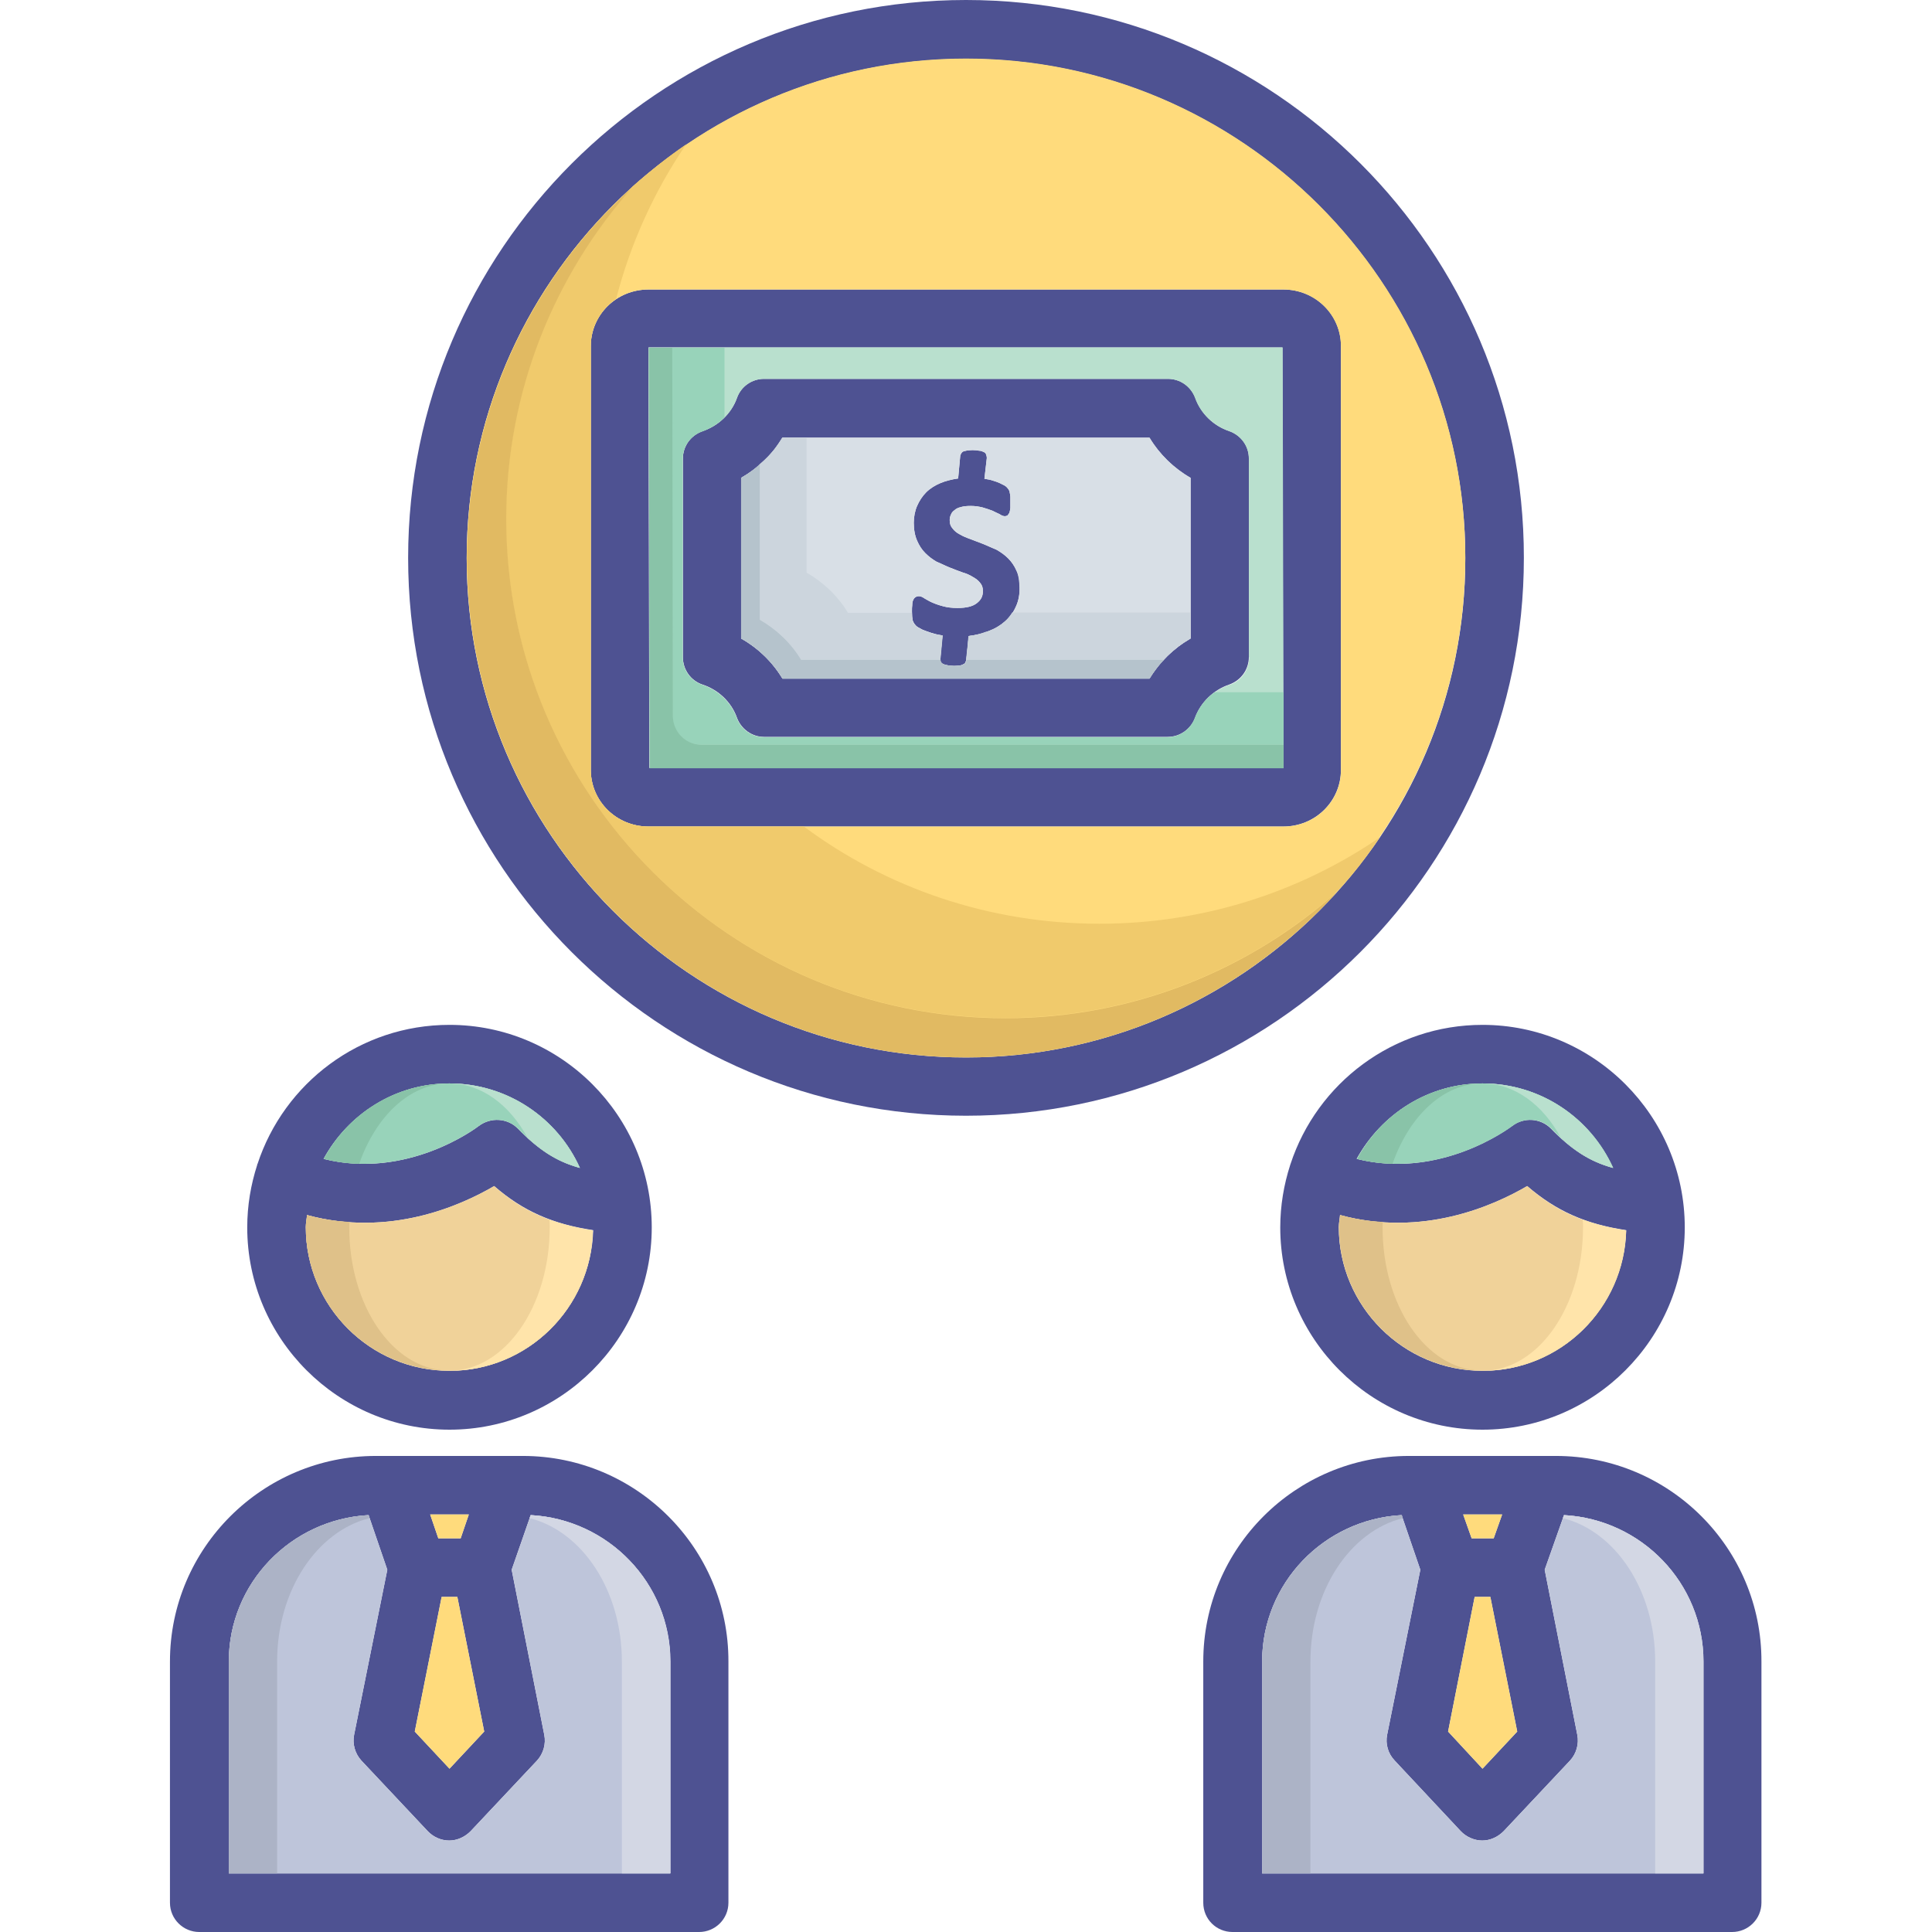 <svg xmlns="http://www.w3.org/2000/svg" enable-background="new 0 0 64 64" viewBox="0 0 64 64"><path fill="#4e5292" d="M14.89,33.95c-2.97,0-5.48,1.93-6.36,4.61c0,0,0,0-0.01,0.01c0,0,0,0.01,0,0.02
		c-0.21,0.65-0.33,1.34-0.33,2.07c0,3.69,3.01,6.7,6.7,6.7c3.69,0,6.7-3.01,6.7-6.7C21.59,36.96,18.58,33.95,14.89,33.95z
		 M14.89,35.89c1.92,0,3.58,1.15,4.32,2.8c-0.79-0.22-1.38-0.61-2.06-1.31c-0.34-0.34-0.89-0.38-1.29-0.08
		c-0.1,0.08-2.38,1.78-5.14,1.09C11.53,36.91,13.09,35.89,14.89,35.89z M14.89,45.41c-2.63,0-4.76-2.14-4.76-4.76
		c0-0.14,0.03-0.26,0.04-0.4c2.73,0.74,5.07-0.3,6.2-0.96c0.96,0.83,1.94,1.26,3.28,1.46C19.58,43.33,17.48,45.41,14.89,45.41z"/><path fill="#f0d299" d="M19.64,40.76c-0.06,2.57-2.16,4.65-4.75,4.65c-2.63,0-4.76-2.14-4.76-4.76c0-0.14,0.03-0.26,0.04-0.4
		c2.73,0.74,5.07-0.3,6.2-0.96C17.32,40.13,18.3,40.55,19.64,40.76z"/><path fill="#98d3ba" d="M19.21,38.69c-0.79-0.22-1.38-0.61-2.06-1.31c-0.34-0.34-0.89-0.38-1.29-0.08c-0.1,0.08-2.38,1.78-5.14,1.09
		c0.8-1.48,2.36-2.5,4.16-2.5C16.81,35.89,18.47,37.04,19.21,38.69z"/><path fill="#dfc189" d="M14.79,45.4c-2.58-0.05-4.66-2.16-4.66-4.75c0-0.14,0.03-0.26,0.04-0.4c0.48,0.14,0.95,0.2,1.41,0.23
		c-0.01,0.05-0.01,0.11-0.01,0.16C11.56,43.24,13,45.34,14.79,45.4z"/><path fill="#ffe4aa" d="M19.64,40.76c-0.06,2.57-2.16,4.65-4.75,4.65c1.84-0.01,3.32-2.13,3.32-4.76c0-0.09,0-0.17-0.01-0.25
		C18.63,40.56,19.11,40.68,19.64,40.76z"/><path fill="#89c3a8" d="M14.88,35.89c-1.31,0-2.43,1.09-2.98,2.66c-0.37,0-0.77-0.06-1.17-0.16C11.53,36.91,13.08,35.89,14.88,35.89z"/><path fill="#b9e0ce" d="M19.21,38.69c-0.66-0.18-1.17-0.48-1.73-0.99c-0.6-1.11-1.54-1.81-2.6-1.81
		C16.81,35.89,18.47,37.04,19.21,38.69z"/><path fill="#4e5292" d="M17.32,48.23h-4.87c-3.75,0-6.82,3.05-6.82,6.81v7.99c0,0.54,0.44,0.97,0.97,0.97h16.56
		c0.53,0,0.97-0.43,0.97-0.97v-7.99C24.14,51.29,21.08,48.23,17.32,48.23z M15.53,50.17l-0.27,0.79h-0.74l-0.27-0.79H15.53z
		 M14.63,52.9h0.52l0.89,4.46l-1.15,1.23l-1.15-1.23L14.63,52.9z M22.2,62.06H7.58v-7.02c0-2.6,2.06-4.71,4.63-4.85L12.83,52
		l-1.1,5.47c-0.06,0.3,0.03,0.62,0.24,0.85l2.2,2.34c0.18,0.19,0.44,0.31,0.71,0.31c0.27,0,0.52-0.12,0.71-0.31l2.2-2.34
		c0.21-0.23,0.3-0.55,0.24-0.85L16.95,52l0.63-1.81c2.57,0.14,4.63,2.25,4.63,4.85V62.06z"/><polygon fill="#ffdb7c" points="15.53 50.17 15.26 50.96 14.52 50.96 14.25 50.17"/><path fill="#bec5da" d="M22.2,55.04v7.02H7.58v-7.02c0-2.6,2.06-4.71,4.63-4.85L12.83,52l-1.1,5.47c-0.06,0.3,0.03,0.62,0.24,0.85
		l2.2,2.34c0.18,0.19,0.44,0.31,0.71,0.31c0.27,0,0.52-0.12,0.71-0.31l2.2-2.34c0.21-0.23,0.3-0.55,0.24-0.85L16.95,52l0.63-1.81
		C20.15,50.33,22.2,52.44,22.2,55.04z"/><path fill="#d3d7e4" d="M22.2,55.04v7.02h-1.6v-7.02c0-2.36-1.32-4.32-3.06-4.75l0.04-0.1C20.15,50.33,22.2,52.44,22.2,55.04z"/><path fill="#acb3c6" d="M12.24,50.29c-1.75,0.44-3.06,2.4-3.06,4.75v7.02h-1.6v-7.02c0-2.6,2.06-4.71,4.63-4.85L12.24,50.29z"/><polygon fill="#ffdb7c" points="16.04 57.36 14.89 58.59 13.74 57.36 14.63 52.9 15.15 52.9"/><path fill="#4e5292" d="M49.11,33.95c-2.96,0-5.48,1.93-6.36,4.61c0,0,0,0,0,0.01c-0.01,0-0.01,0.01-0.01,0.02
		c-0.21,0.65-0.33,1.35-0.33,2.07c0,3.69,3.01,6.7,6.7,6.7c3.69,0,6.7-3.01,6.7-6.7C55.81,36.96,52.8,33.95,49.11,33.95z
		 M49.11,35.89c1.93,0,3.58,1.15,4.32,2.8c-0.79-0.22-1.38-0.61-2.06-1.31c-0.34-0.34-0.89-0.38-1.28-0.08
		c-0.11,0.08-2.38,1.78-5.15,1.09C45.76,36.91,47.31,35.89,49.11,35.89z M49.11,45.41c-2.62,0-4.76-2.14-4.76-4.76
		c0-0.14,0.03-0.26,0.04-0.4c2.73,0.74,5.07-0.3,6.2-0.96c0.97,0.83,1.94,1.26,3.28,1.46C53.8,43.33,51.7,45.41,49.11,45.41z"/><path fill="#f0d299" d="M53.86,40.76c-0.06,2.57-2.16,4.65-4.75,4.65c-2.62,0-4.76-2.14-4.76-4.76c0-0.14,0.03-0.26,0.04-0.4
		c2.73,0.74,5.07-0.3,6.2-0.96C51.55,40.13,52.52,40.55,53.86,40.76z"/><path fill="#98d3ba" d="M53.44,38.69c-0.79-0.22-1.38-0.61-2.06-1.31c-0.34-0.34-0.89-0.38-1.28-0.08c-0.11,0.08-2.38,1.78-5.15,1.09
		c0.8-1.48,2.36-2.5,4.16-2.5C51.04,35.89,52.69,37.04,53.44,38.69z"/><path fill="#4e5292" d="M51.54,48.23h-4.87c-3.75,0-6.81,3.05-6.81,6.81v7.99c0,0.54,0.43,0.97,0.97,0.97h16.55
		c0.53,0,0.97-0.43,0.97-0.97v-7.99C58.36,51.29,55.31,48.23,51.54,48.23z M49.76,50.17l-0.28,0.79h-0.73l-0.28-0.79H49.76z
		 M48.85,52.9h0.52l0.89,4.46l-1.15,1.23l-1.14-1.23L48.85,52.9z M56.42,62.06H41.81v-7.02c0-2.6,2.05-4.71,4.62-4.85L47.05,52
		l-1.1,5.47c-0.06,0.3,0.03,0.62,0.25,0.85l2.19,2.34c0.18,0.19,0.45,0.31,0.71,0.31c0.27,0,0.52-0.12,0.71-0.31l2.2-2.34
		c0.21-0.23,0.3-0.55,0.24-0.85L51.17,52l0.64-1.81c2.56,0.14,4.62,2.25,4.62,4.85V62.06z"/><polygon fill="#ffdb7c" points="49.76 50.17 49.48 50.96 48.75 50.96 48.47 50.17"/><polygon fill="#ffdb7c" points="50.26 57.36 49.11 58.59 47.97 57.36 48.85 52.9 49.37 52.9"/><path fill="#bec5da" d="M56.42,55.04v7.02H41.81v-7.02c0-2.6,2.05-4.71,4.62-4.85L47.05,52l-1.1,5.47c-0.06,0.3,0.03,0.62,0.25,0.85
		l2.19,2.34c0.18,0.19,0.45,0.31,0.71,0.31c0.27,0,0.52-0.12,0.71-0.31l2.2-2.34c0.21-0.23,0.3-0.55,0.24-0.85L51.17,52l0.64-1.81
		C54.37,50.33,56.42,52.44,56.42,55.04z"/><path fill="#4e5292" d="M33.78,19.46c0,0.23-0.04,0.45-0.13,0.64c-0.08,0.18-0.2,0.35-0.35,0.48c-0.16,0.14-0.34,0.25-0.56,0.33
		c-0.19,0.08-0.41,0.13-0.65,0.16l-0.08,0.8l-0.03,0.07c-0.01,0.03-0.04,0.06-0.08,0.07c-0.03,0.02-0.07,0.03-0.12,0.04
		c-0.05,0-0.11,0.01-0.17,0.01c-0.09,0-0.16-0.01-0.21-0.02c-0.07-0.01-0.11-0.02-0.15-0.04c-0.05-0.02-0.08-0.05-0.09-0.09
		c-0.02-0.04-0.02-0.08-0.01-0.12l0.07-0.74c-0.09-0.01-0.17-0.03-0.25-0.05c-0.11-0.03-0.2-0.06-0.28-0.09
		c-0.09-0.03-0.16-0.06-0.22-0.1c-0.07-0.03-0.12-0.07-0.15-0.11c-0.04-0.04-0.07-0.1-0.09-0.16c-0.01-0.07-0.02-0.16-0.02-0.28
		c0-0.09,0-0.16,0.01-0.22c0-0.06,0.01-0.12,0.03-0.16c0.02-0.05,0.05-0.08,0.08-0.1c0.03-0.02,0.07-0.03,0.11-0.03
		c0.05,0,0.11,0.02,0.18,0.07c0.07,0.04,0.15,0.09,0.24,0.13c0.11,0.05,0.22,0.09,0.37,0.13c0.14,0.04,0.3,0.06,0.49,0.06
		c0.29,0,0.5-0.05,0.64-0.16c0.14-0.11,0.2-0.23,0.2-0.4c0-0.12-0.03-0.2-0.09-0.27c-0.06-0.08-0.14-0.14-0.23-0.19
		c-0.11-0.07-0.22-0.12-0.36-0.16c-0.14-0.05-0.27-0.1-0.42-0.16c-0.15-0.06-0.28-0.13-0.43-0.19c-0.14-0.08-0.26-0.17-0.38-0.29
		c-0.12-0.12-0.2-0.25-0.27-0.41c-0.07-0.16-0.11-0.36-0.11-0.59c0-0.2,0.04-0.4,0.11-0.56c0.07-0.16,0.17-0.32,0.3-0.45
		c0.13-0.13,0.29-0.23,0.48-0.31c0.17-0.07,0.37-0.12,0.58-0.15l0.07-0.76l0.03-0.07c0.02-0.03,0.04-0.05,0.08-0.07
		c0.04-0.01,0.08-0.02,0.13-0.03c0.04,0,0.1-0.01,0.17-0.01c0.09,0,0.16,0.01,0.21,0.02c0.06,0,0.11,0.02,0.15,0.04
		c0.05,0.02,0.08,0.05,0.09,0.1c0.01,0.03,0.02,0.06,0.02,0.1l-0.08,0.69c0.06,0.01,0.12,0.02,0.17,0.03
		c0.09,0.02,0.16,0.05,0.23,0.07c0.08,0.03,0.15,0.06,0.2,0.09c0.07,0.03,0.11,0.06,0.14,0.09c0.03,0.03,0.05,0.06,0.07,0.09
		c0.01,0.02,0.03,0.06,0.03,0.1c0.01,0.04,0.02,0.08,0.02,0.13v0.37c-0.01,0.07-0.02,0.11-0.03,0.15l-0.01,0.02l-0.05,0.07
		c-0.03,0.02-0.06,0.03-0.09,0.03c-0.05,0-0.11-0.02-0.18-0.07c-0.07-0.03-0.15-0.07-0.23-0.11c-0.1-0.04-0.2-0.07-0.33-0.11
		c-0.12-0.03-0.25-0.05-0.39-0.05c-0.14,0-0.24,0.01-0.34,0.04c-0.09,0.02-0.16,0.06-0.2,0.1c-0.06,0.04-0.1,0.09-0.12,0.15
		c-0.03,0.06-0.04,0.12-0.04,0.18c0,0.12,0.03,0.2,0.09,0.27c0.06,0.08,0.14,0.15,0.24,0.2c0.1,0.06,0.22,0.11,0.36,0.16
		c0.14,0.05,0.28,0.11,0.42,0.16c0.15,0.06,0.29,0.13,0.44,0.19c0.14,0.08,0.27,0.17,0.38,0.28c0.12,0.12,0.21,0.25,0.28,0.41
		C33.75,19.04,33.78,19.24,33.78,19.46z"/><path fill="#4e5292" d="M42.52,9.59H21.48c-1.06,0-1.91,0.84-1.91,1.88V25.5c0,1.04,0.85,1.88,1.91,1.88h21.03
		c1.06,0,1.91-0.84,1.91-1.88V11.47C44.43,10.43,43.57,9.59,42.52,9.59z M21.51,25.44l-0.03-13.93h21l0.03,13.93H21.51z"/><path fill="#4e5292" d="M40.72,14.28c-0.52-0.17-0.94-0.58-1.12-1.09c-0.15-0.39-0.5-0.64-0.91-0.64H25.31c-0.4,0-0.77,0.25-0.9,0.64
		c-0.18,0.5-0.61,0.91-1.13,1.09c-0.4,0.14-0.66,0.5-0.66,0.92v6.56c0,0.42,0.26,0.79,0.66,0.92c0.52,0.17,0.95,0.58,1.13,1.09
		c0.14,0.38,0.5,0.64,0.9,0.64h13.37c0.41,0,0.77-0.26,0.91-0.64c0.18-0.5,0.6-0.91,1.12-1.09c0.4-0.14,0.66-0.5,0.66-0.92V15.2
		C41.38,14.79,41.12,14.42,40.72,14.28z M39.44,21.15c-0.55,0.32-1.03,0.78-1.36,1.33H25.92c-0.33-0.55-0.8-1.01-1.37-1.33v-5.32
		c0.56-0.32,1.04-0.78,1.37-1.33h12.16c0.33,0.55,0.8,1.01,1.36,1.33V21.15z"/><path fill="#4e5292" d="M32,0C21.81,0,13.52,8.29,13.52,18.48c0,10.19,8.29,18.48,18.48,18.48s18.48-8.29,18.48-18.48
		C50.49,8.29,42.2,0,32,0z M32,35.03c-9.12,0-16.54-7.42-16.54-16.54c0-9.12,7.42-16.54,16.54-16.54c9.12,0,16.54,7.43,16.54,16.54
		C48.55,27.61,41.12,35.03,32,35.03z"/><path fill="#ffdb7c" d="M32,1.94c-9.12,0-16.54,7.43-16.54,16.54c0,9.12,7.42,16.54,16.54,16.54c9.12,0,16.54-7.42,16.54-16.54
		C48.55,9.37,41.12,1.94,32,1.94z M42.52,27.38H21.48c-1.06,0-1.91-0.84-1.91-1.88V11.47c0-1.04,0.85-1.88,1.91-1.88h21.03
		c1.06,0,1.91,0.84,1.91,1.88V25.5C44.43,26.54,43.57,27.38,42.52,27.38z"/><path fill="#f0ca6c" d="M45.71,27.74c-0.42,0.62-0.87,1.21-1.38,1.76c-2.92,2.62-6.8,4.22-11.03,4.22c-9.12,0-16.54-7.42-16.54-16.54
		c0-4.22,1.59-8.07,4.2-11.01c0.56-0.49,1.15-0.96,1.77-1.39c-1.05,1.54-1.84,3.27-2.32,5.12c-0.5,0.34-0.84,0.91-0.84,1.56V25.5
		c0,1.04,0.85,1.88,1.91,1.88h5.15c2.73,2.03,6.13,3.22,9.79,3.22C39.86,30.6,43.06,29.55,45.71,27.74z"/><path fill="#e1ba62" d="M44.33,29.51c-3.04,3.38-7.44,5.52-12.32,5.52c-9.12,0-16.54-7.42-16.54-16.54c0-4.88,2.12-9.27,5.5-12.31
		c-2.61,2.94-4.2,6.79-4.2,11.01c0,9.12,7.42,16.54,16.54,16.54C37.53,33.73,41.41,32.13,44.33,29.51z"/><path fill="#b9e0ce" d="M42.49,11.51h-21l0.03,13.93h21L42.49,11.51z M41.38,21.77c0,0.42-0.26,0.79-0.66,0.92
		c-0.52,0.17-0.94,0.58-1.12,1.09c-0.15,0.38-0.5,0.64-0.91,0.64H25.31c-0.4,0-0.77-0.26-0.9-0.64c-0.18-0.5-0.61-0.91-1.13-1.09
		c-0.4-0.14-0.66-0.5-0.66-0.92V15.2c0-0.42,0.26-0.79,0.66-0.92c0.52-0.17,0.95-0.58,1.13-1.09c0.14-0.39,0.5-0.64,0.9-0.64h13.37
		c0.41,0,0.77,0.25,0.91,0.64c0.18,0.5,0.6,0.91,1.12,1.09c0.4,0.14,0.66,0.5,0.66,0.92V21.77z"/><path fill="#98d3ba" d="M42.52,22.93v1.74H23.23c-0.52,0-0.94-0.42-0.95-0.94l-0.02-12.21H24v2.3c-0.16,0.17-0.37,0.31-0.59,0.41
		c-0.05,0.03-0.09,0.04-0.14,0.06c-0.4,0.14-0.66,0.5-0.66,0.92v6.56c0,0.42,0.26,0.79,0.66,0.92c0.52,0.17,0.95,0.58,1.13,1.09
		c0.14,0.38,0.5,0.64,0.9,0.64h13.37c0.41,0,0.77-0.26,0.91-0.64c0.02-0.05,0.04-0.11,0.07-0.16c0.14-0.28,0.34-0.52,0.59-0.69
		H42.52z"/><path fill="#89c3a8" d="M42.52,24.67v0.78h-21l-0.03-13.93h0.78l0.02,12.21c0.01,0.52,0.43,0.94,0.95,0.94H42.52z"/><path fill="#d8dfe6" d="M38.08,14.5H25.92c-0.33,0.55-0.8,1.01-1.37,1.33v5.32c0.56,0.32,1.04,0.78,1.37,1.33h12.16
		c0.33-0.55,0.8-1.01,1.36-1.33v-5.32C38.89,15.51,38.41,15.05,38.08,14.5z M33.65,20.1c-0.08,0.18-0.2,0.35-0.35,0.48
		c-0.16,0.14-0.34,0.25-0.56,0.33c-0.19,0.08-0.41,0.13-0.65,0.16l-0.08,0.8l-0.03,0.07c-0.01,0.03-0.04,0.06-0.08,0.07
		c-0.03,0.02-0.07,0.03-0.12,0.04c-0.05,0-0.11,0.01-0.17,0.01c-0.09,0-0.16-0.01-0.21-0.02c-0.07-0.01-0.11-0.02-0.15-0.04
		c-0.05-0.02-0.08-0.05-0.09-0.09c-0.02-0.04-0.02-0.08-0.01-0.12l0.07-0.74c-0.09-0.01-0.17-0.03-0.25-0.05
		c-0.11-0.03-0.2-0.06-0.28-0.09c-0.09-0.03-0.16-0.06-0.22-0.1c-0.07-0.03-0.12-0.07-0.15-0.11c-0.04-0.04-0.07-0.1-0.09-0.16
		c-0.01-0.07-0.02-0.16-0.02-0.28c0-0.09,0-0.16,0.01-0.22c0-0.06,0.01-0.12,0.03-0.16c0.02-0.05,0.05-0.08,0.08-0.1
		c0.03-0.02,0.07-0.03,0.11-0.03c0.05,0,0.11,0.02,0.18,0.07c0.07,0.04,0.15,0.09,0.24,0.13c0.11,0.05,0.22,0.09,0.37,0.13
		c0.14,0.04,0.3,0.06,0.49,0.06c0.29,0,0.5-0.05,0.64-0.16c0.14-0.11,0.2-0.23,0.2-0.4c0-0.12-0.03-0.2-0.09-0.27
		c-0.06-0.08-0.14-0.14-0.23-0.19c-0.11-0.07-0.22-0.12-0.36-0.16c-0.14-0.05-0.27-0.1-0.42-0.16c-0.15-0.06-0.28-0.13-0.43-0.19
		c-0.14-0.08-0.26-0.17-0.38-0.29c-0.12-0.12-0.2-0.25-0.27-0.41c-0.07-0.16-0.11-0.36-0.11-0.59c0-0.2,0.04-0.4,0.11-0.56
		c0.07-0.16,0.17-0.32,0.3-0.45c0.13-0.13,0.29-0.23,0.48-0.31c0.17-0.07,0.37-0.12,0.58-0.15l0.07-0.76l0.03-0.07
		c0.02-0.03,0.04-0.05,0.08-0.07c0.04-0.01,0.08-0.02,0.13-0.03c0.04,0,0.1-0.01,0.17-0.01c0.09,0,0.16,0.01,0.21,0.02
		c0.06,0,0.11,0.02,0.15,0.04c0.05,0.02,0.08,0.05,0.09,0.1c0.01,0.03,0.02,0.06,0.02,0.1l-0.08,0.69c0.06,0.01,0.12,0.02,0.17,0.03
		c0.09,0.02,0.16,0.05,0.23,0.07c0.08,0.03,0.15,0.06,0.2,0.09c0.07,0.03,0.11,0.06,0.14,0.09c0.03,0.03,0.05,0.06,0.07,0.09
		c0.01,0.02,0.03,0.06,0.03,0.1c0.01,0.04,0.02,0.08,0.02,0.13v0.37c-0.01,0.07-0.02,0.11-0.03,0.15l-0.01,0.02l-0.05,0.07
		c-0.03,0.02-0.06,0.03-0.09,0.03c-0.05,0-0.11-0.02-0.18-0.07c-0.07-0.03-0.15-0.07-0.23-0.11c-0.1-0.04-0.2-0.07-0.33-0.11
		c-0.12-0.03-0.25-0.05-0.39-0.05c-0.14,0-0.24,0.01-0.34,0.04c-0.09,0.02-0.16,0.06-0.2,0.1c-0.06,0.04-0.1,0.09-0.12,0.15
		c-0.03,0.06-0.04,0.12-0.04,0.18c0,0.12,0.03,0.2,0.09,0.27c0.06,0.08,0.14,0.15,0.24,0.2c0.1,0.06,0.22,0.11,0.36,0.16
		c0.14,0.05,0.28,0.11,0.42,0.16c0.15,0.06,0.29,0.13,0.44,0.19c0.14,0.08,0.27,0.17,0.38,0.28c0.12,0.12,0.21,0.25,0.28,0.41
		c0.07,0.16,0.1,0.36,0.1,0.58C33.78,19.69,33.74,19.91,33.65,20.1z"/><path fill="#ccd5dd" d="M39.44 20.3v.85c-.16.1-.32.2-.47.31 0 .01-.01.01-.01.02-.15.12-.29.24-.41.38h-6.55l.05-.45.03-.34c.21-.03.4-.07.57-.14.03 0 .05-.01.08-.02.22-.08.41-.19.56-.33.1-.09.17-.18.24-.29H39.44zM31.23 21.05l-.07.74c-.01.02-.01.05 0 .07h-4.62c-.33-.55-.8-1.01-1.37-1.33v-5.16c.18-.15.35-.32.49-.5.09-.12.17-.24.25-.37h.81v4.47c.56.32 1.04.78 1.37 1.33h2.11c0 .12.01.19.02.25.02.07.05.13.09.16.03.04.08.08.15.11.07.04.14.07.22.1.08.03.17.06.28.09C31.05 21.02 31.14 21.04 31.23 21.05z"/><path fill="#b5c3cc" d="M38.56,21.86c-0.18,0.18-0.34,0.4-0.48,0.62H25.92c-0.33-0.55-0.8-1.01-1.37-1.33v-5.32
		c0.22-0.13,0.43-0.27,0.62-0.46v5.16c0.56,0.32,1.04,0.78,1.37,1.33h4.62c0,0.02,0,0.04,0.01,0.05c0.01,0.04,0.04,0.07,0.09,0.09
		c0.04,0.02,0.08,0.03,0.15,0.04c0.05,0.01,0.13,0.02,0.21,0.02c0.07,0,0.13-0.01,0.17-0.01c0.05-0.01,0.09-0.02,0.12-0.04
		c0.04-0.01,0.07-0.04,0.08-0.07l0.03-0.07v-0.01H38.56z"/><path fill="#dfc189" d="M49.02,45.4c-2.58-0.05-4.66-2.16-4.66-4.75c0-0.14,0.03-0.26,0.04-0.4c0.48,0.14,0.95,0.2,1.41,0.23
			c-0.01,0.05-0.01,0.11-0.01,0.16C45.79,43.24,47.23,45.34,49.02,45.4z"/><path fill="#ffe4aa" d="M53.87,40.76c-0.06,2.57-2.16,4.65-4.75,4.65c1.84-0.01,3.32-2.13,3.32-4.76c0-0.09,0-0.17-0.01-0.25
			C52.86,40.56,53.34,40.68,53.87,40.76z"/><path fill="#89c3a8" d="M49.11,35.89c-1.31,0-2.43,1.09-2.98,2.66c-0.37,0-0.77-0.06-1.17-0.16C45.76,36.91,47.31,35.89,49.11,35.89z
			"/><path fill="#b9e0ce" d="M53.44,38.69c-0.66-0.18-1.17-0.48-1.73-0.99c-0.6-1.11-1.54-1.81-2.6-1.81
			C51.04,35.89,52.7,37.04,53.44,38.69z"/><path fill="#d3d7e4" d="M56.43,55.04v7.02h-1.6v-7.02c0-2.36-1.32-4.32-3.06-4.75l0.04-0.1C54.38,50.33,56.43,52.44,56.43,55.04z"/><path fill="#acb3c6" d="M46.47,50.29c-1.75,0.44-3.06,2.4-3.06,4.75v7.02h-1.6v-7.02c0-2.6,2.06-4.71,4.63-4.85L46.47,50.29z"/></svg>